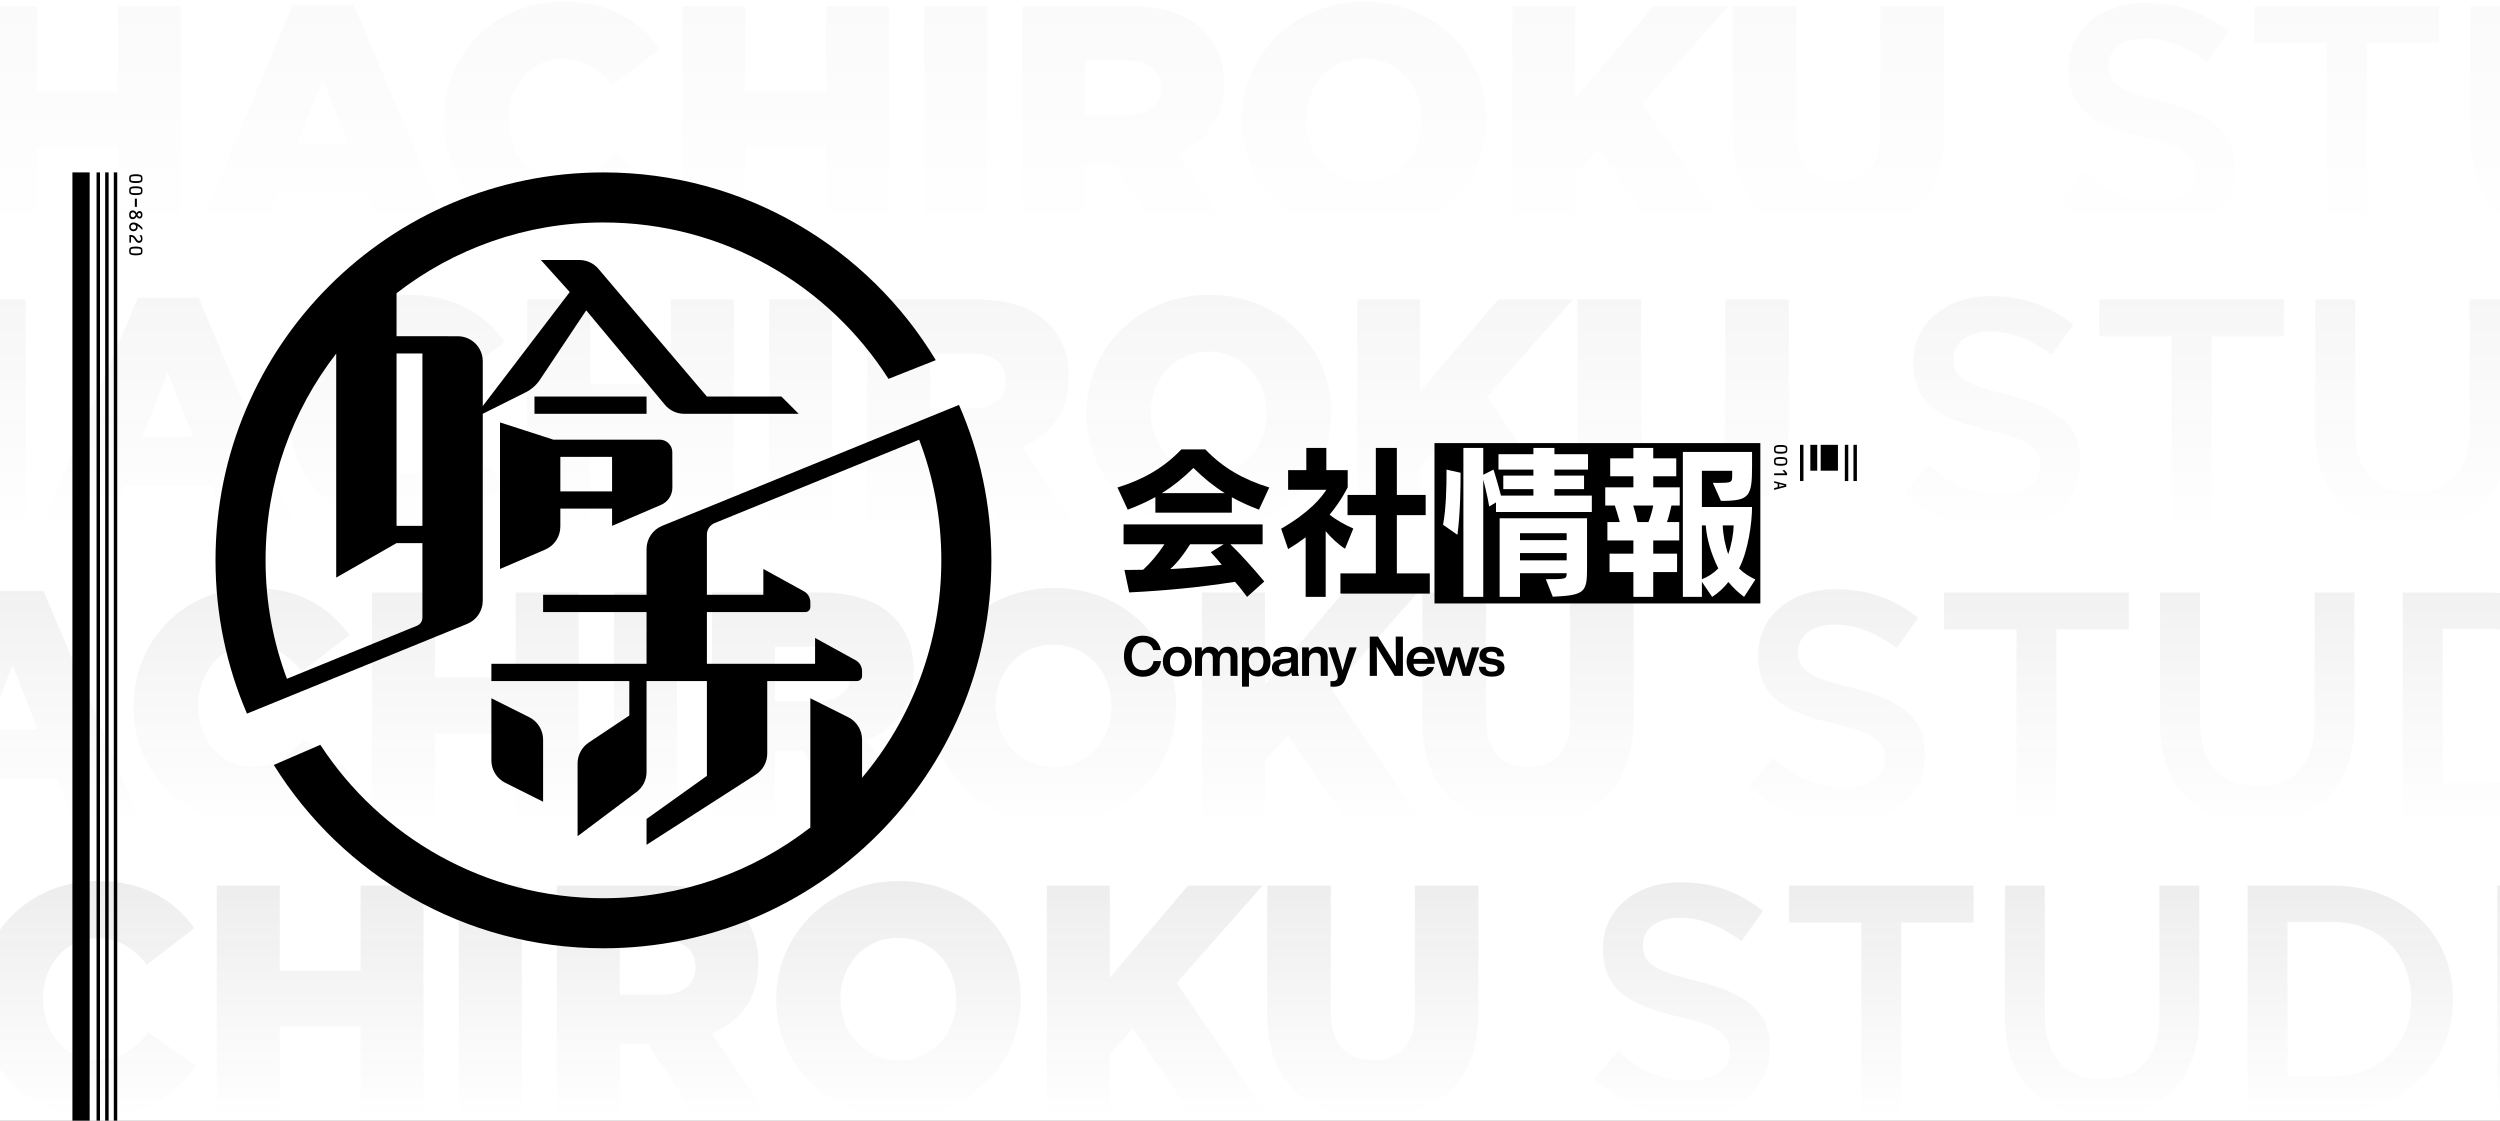 <svg width="1450" height="650" viewBox="0 0 1450 650" fill="none" xmlns="http://www.w3.org/2000/svg">
<rect x="0" y="0" width="1450" height="650" fill="#808080" stroke="none"/>
<g clip-path="url(#clip0_45_27)">
<rect width="1450" height="650" fill="white"/>
<g opacity="0.02">
<path d="M-15 135.394H21.516V85.325H68.384V135.394H104.9V3.635H68.384V52.95H21.516V3.635H-15V135.394Z" fill="url(#paint0_linear_45_27)"/>
<path d="M114.075 135.394H152.285L161.696 111.677H212.705L222.117 135.394H261.268L205.176 2.694H169.978L114.075 135.394ZM172.425 83.255L187.295 45.986L201.976 83.255H172.425Z" fill="url(#paint1_linear_45_27)"/>
<path d="M325.453 138.029C354.44 138.029 371.004 125.418 383.615 108.289L356.134 88.713C348.04 98.313 340.135 104.713 326.394 104.713C307.948 104.713 294.96 89.278 294.96 69.514V69.138C294.96 49.939 307.948 34.128 326.394 34.128C339.193 34.128 347.664 40.339 355.193 49.562L382.674 28.293C371.192 12.294 353.499 1 326.771 1C286.867 1 257.503 31.116 257.503 69.514V69.891C257.503 109.23 287.808 138.029 325.453 138.029Z" fill="url(#paint2_linear_45_27)"/>
<path d="M395.745 135.394H432.261V85.325H479.129V135.394H515.645V3.635H479.129V52.95H432.261V3.635H395.745V135.394Z" fill="url(#paint3_linear_45_27)"/>
<path d="M536.114 135.394H572.629V3.635H536.114V135.394Z" fill="url(#paint4_linear_45_27)"/>
<path d="M592.986 135.394H629.502V95.49H645.689L672.229 135.394H714.204L682.77 89.466C699.334 82.502 709.874 69.138 709.874 48.809V48.433C709.874 35.822 705.922 25.469 698.204 17.752C689.358 8.906 675.617 3.635 655.289 3.635H592.986V135.394ZM629.502 66.879V35.069H653.595C665.641 35.069 673.359 40.339 673.359 50.88V51.256C673.359 60.856 666.018 66.879 653.783 66.879H629.502Z" fill="url(#paint5_linear_45_27)"/>
<path d="M790.953 138.029C831.61 138.029 862.103 107.348 862.103 69.514V69.138C862.103 31.493 831.986 1 791.329 1C750.673 1 720.18 31.681 720.18 69.514V69.891C720.18 107.536 750.296 138.029 790.953 138.029ZM791.329 105.089C771.189 105.089 757.449 88.337 757.449 69.514V69.138C757.449 50.127 770.813 33.94 790.953 33.94C811.093 33.94 824.646 50.315 824.646 69.514V69.891C824.646 88.902 811.281 105.089 791.329 105.089Z" fill="url(#paint6_linear_45_27)"/>
<path d="M877.171 135.394H913.687V101.136L927.051 86.455L960.367 135.394H1004.04L952.461 60.103L1002.34 3.635H959.049L913.687 57.092V3.635H877.171V135.394Z" fill="url(#paint7_linear_45_27)"/>
<path d="M1065.78 137.841C1103.24 137.841 1127.52 119.018 1127.52 76.667V3.635H1090.63V77.796C1090.63 96.431 1081.21 104.901 1066.16 104.901C1051.29 104.901 1041.87 95.866 1041.87 76.855V3.635H1004.98V77.608C1004.98 119.018 1028.51 137.841 1065.78 137.841Z" fill="url(#paint8_linear_45_27)"/>
<path d="M1249.42 137.276C1277.09 137.276 1296.47 122.782 1296.47 97.937V97.56C1296.47 75.538 1281.98 66.126 1254.31 58.974C1228.9 52.95 1222.88 48.433 1222.88 38.269V37.892C1222.88 29.046 1230.78 22.27 1244.33 22.27C1256.38 22.27 1268.05 26.975 1280.1 35.822L1292.52 18.317C1278.97 7.588 1264.1 1.753 1244.71 1.753C1218.55 1.753 1199.72 17.376 1199.72 39.963V40.339C1199.72 64.432 1215.54 73.091 1243.58 79.679C1268.05 85.137 1273.32 90.596 1273.32 99.819V100.195C1273.32 109.983 1264.29 116.759 1249.98 116.759C1233.61 116.759 1221.18 110.736 1208.38 99.631L1194.45 116.195C1210.27 130.5 1229.09 137.276 1249.42 137.276Z" fill="url(#paint9_linear_45_27)"/>
<path d="M1349.55 135.394H1372.7V25.093H1414.67V3.635H1307.57V25.093H1349.55V135.394Z" fill="url(#paint10_linear_45_27)"/>
<path d="M1488.94 137.464C1523.38 137.464 1545.59 117.7 1545.59 78.361V3.635H1522.44V79.49C1522.44 103.772 1509.83 116.006 1489.31 116.006C1468.42 116.006 1456 103.207 1456 78.549V3.635H1432.84V79.49C1432.84 117.7 1454.87 137.464 1488.94 137.464Z" fill="url(#paint11_linear_45_27)"/>
<path d="M1573.61 135.394H1622.73C1664.14 135.394 1692.75 106.595 1692.75 69.514V69.138C1692.75 32.057 1664.14 3.635 1622.73 3.635H1573.61V135.394ZM1622.73 24.716C1650.4 24.716 1668.47 43.727 1668.47 69.514V69.891C1668.47 95.678 1650.4 114.312 1622.73 114.312H1596.76V24.716H1622.73Z" fill="url(#paint12_linear_45_27)"/>
<path d="M1718.4 135.394H1741.55V3.635H1718.4V135.394Z" fill="url(#paint13_linear_45_27)"/>
<path d="M1835.92 137.652C1876.39 137.652 1905 106.407 1905 69.514V69.138C1905 32.057 1876.77 1.376 1836.3 1.376C1795.83 1.376 1767.22 32.622 1767.22 69.514V69.891C1767.22 106.971 1795.45 137.652 1835.92 137.652ZM1836.3 116.195C1809.95 116.195 1791.5 95.113 1791.5 69.514V69.138C1791.5 43.539 1809.76 22.834 1835.92 22.834C1862.27 22.834 1880.72 43.916 1880.72 69.514V69.891C1880.72 95.49 1862.46 116.195 1836.3 116.195Z" fill="url(#paint14_linear_45_27)"/>
</g>
<g opacity="0.04">
<path d="M-105 305.394H-68.484V255.325H-21.616V305.394H14.9V173.635H-21.616V222.95H-68.484V173.635H-105V305.394Z" fill="url(#paint15_linear_45_27)"/>
<path d="M24.075 305.394H62.285L71.696 281.677H122.705L132.117 305.394H171.268L115.176 172.694H79.978L24.075 305.394ZM82.425 253.255L97.295 215.986L111.976 253.255H82.425Z" fill="url(#paint16_linear_45_27)"/>
<path d="M235.453 308.029C264.44 308.029 281.004 295.418 293.615 278.289L266.134 258.713C258.04 268.313 250.135 274.713 236.394 274.713C217.948 274.713 204.96 259.278 204.96 239.514V239.138C204.96 219.939 217.948 204.128 236.394 204.128C249.193 204.128 257.664 210.339 265.193 219.562L292.674 198.293C281.192 182.294 263.499 171 236.771 171C196.867 171 167.503 201.116 167.503 239.514V239.891C167.503 279.23 197.808 308.029 235.453 308.029Z" fill="url(#paint17_linear_45_27)"/>
<path d="M305.745 305.394H342.261V255.325H389.129V305.394H425.645V173.635H389.129V222.95H342.261V173.635H305.745V305.394Z" fill="url(#paint18_linear_45_27)"/>
<path d="M446.114 305.394H482.629V173.635H446.114V305.394Z" fill="url(#paint19_linear_45_27)"/>
<path d="M502.986 305.394H539.502V265.49H555.689L582.229 305.394H624.204L592.77 259.466C609.334 252.502 619.874 239.138 619.874 218.809V218.433C619.874 205.822 615.922 195.469 608.204 187.752C599.358 178.906 585.617 173.635 565.289 173.635H502.986V305.394ZM539.502 236.879V205.069H563.595C575.641 205.069 583.359 210.339 583.359 220.88V221.256C583.359 230.856 576.018 236.879 563.783 236.879H539.502Z" fill="url(#paint20_linear_45_27)"/>
<path d="M700.953 308.029C741.61 308.029 772.103 277.348 772.103 239.514V239.138C772.103 201.493 741.986 171 701.329 171C660.673 171 630.18 201.681 630.18 239.514V239.891C630.18 277.536 660.296 308.029 700.953 308.029ZM701.329 275.089C681.189 275.089 667.449 258.337 667.449 239.514V239.138C667.449 220.127 680.813 203.94 700.953 203.94C721.093 203.94 734.646 220.315 734.646 239.514V239.891C734.646 258.902 721.281 275.089 701.329 275.089Z" fill="url(#paint21_linear_45_27)"/>
<path d="M787.171 305.394H823.687V271.136L837.051 256.455L870.367 305.394H914.035L862.461 230.103L912.341 173.635H869.049L823.687 227.091V173.635H787.171V305.394Z" fill="url(#paint22_linear_45_27)"/>
<path d="M975.78 307.841C1013.24 307.841 1037.52 289.018 1037.52 246.667V173.635H1000.63V247.796C1000.63 266.431 991.214 274.901 976.156 274.901C961.286 274.901 951.875 265.866 951.875 246.855V173.635H914.983V247.608C914.983 289.018 938.511 307.841 975.78 307.841Z" fill="url(#paint23_linear_45_27)"/>
<path d="M1159.42 307.276C1187.09 307.276 1206.47 292.782 1206.47 267.937V267.56C1206.47 245.538 1191.98 236.126 1164.31 228.974C1138.9 222.95 1132.88 218.433 1132.88 208.269V207.892C1132.88 199.046 1140.78 192.27 1154.33 192.27C1166.38 192.27 1178.05 196.975 1190.1 205.822L1202.52 188.317C1188.97 177.588 1174.1 171.753 1154.71 171.753C1128.55 171.753 1109.72 187.376 1109.72 209.963V210.339C1109.72 234.432 1125.54 243.091 1153.58 249.679C1178.05 255.137 1183.32 260.596 1183.32 269.819V270.195C1183.32 279.983 1174.29 286.759 1159.98 286.759C1143.61 286.759 1131.18 280.736 1118.38 269.631L1104.45 286.195C1120.27 300.5 1139.09 307.276 1159.42 307.276Z" fill="url(#paint24_linear_45_27)"/>
<path d="M1259.55 305.394H1282.7V195.093H1324.67V173.635H1217.57V195.093H1259.55V305.394Z" fill="url(#paint25_linear_45_27)"/>
<path d="M1398.94 307.464C1433.38 307.464 1455.59 287.7 1455.59 248.361V173.635H1432.44V249.49C1432.44 273.772 1419.83 286.006 1399.31 286.006C1378.42 286.006 1366 273.207 1366 248.549V173.635H1342.84V249.49C1342.84 287.7 1364.87 307.464 1398.94 307.464Z" fill="url(#paint26_linear_45_27)"/>
<path d="M1483.61 305.394H1532.73C1574.14 305.394 1602.75 276.595 1602.75 239.514V239.138C1602.75 202.057 1574.14 173.635 1532.73 173.635H1483.61V305.394ZM1532.73 194.717C1560.4 194.717 1578.47 213.727 1578.47 239.514V239.891C1578.47 265.678 1560.4 284.312 1532.73 284.312H1506.76V194.717H1532.73Z" fill="url(#paint27_linear_45_27)"/>
<path d="M1628.4 305.394H1651.55V173.635H1628.4V305.394Z" fill="url(#paint28_linear_45_27)"/>
<path d="M1745.92 307.652C1786.39 307.652 1815 276.407 1815 239.514V239.138C1815 202.057 1786.77 171.376 1746.3 171.376C1705.83 171.376 1677.22 202.622 1677.22 239.514V239.891C1677.22 276.971 1705.45 307.652 1745.92 307.652ZM1746.3 286.195C1719.95 286.195 1701.5 265.113 1701.5 239.514V239.138C1701.5 213.539 1719.76 192.834 1745.92 192.834C1772.27 192.834 1790.72 213.916 1790.72 239.514V239.891C1790.72 265.49 1772.46 286.195 1746.3 286.195Z" fill="url(#paint29_linear_45_27)"/>
</g>
<g opacity="0.06">
<path d="M-195 475.394H-158.484V425.325H-111.616V475.394H-75.1V343.635H-111.616V392.95H-158.484V343.635H-195V475.394Z" fill="url(#paint30_linear_45_27)"/>
<path d="M-65.925 475.394H-27.715L-18.304 451.677H32.705L42.117 475.394H81.268L25.176 342.694H-10.022L-65.925 475.394ZM-7.575 423.255L7.295 385.986L21.977 423.255H-7.575Z" fill="url(#paint31_linear_45_27)"/>
<path d="M145.453 478.029C174.44 478.029 191.004 465.418 203.615 448.289L176.134 428.713C168.04 438.313 160.135 444.713 146.394 444.713C127.948 444.713 114.96 429.278 114.96 409.514V409.138C114.96 389.939 127.948 374.128 146.394 374.128C159.193 374.128 167.664 380.339 175.193 389.562L202.674 368.293C191.192 352.294 173.499 341 146.771 341C106.867 341 77.503 371.116 77.503 409.514V409.891C77.503 449.23 107.808 478.029 145.453 478.029Z" fill="url(#paint32_linear_45_27)"/>
<path d="M215.745 475.394H252.261V425.325H299.129V475.394H335.645V343.635H299.129V392.95H252.261V343.635H215.745V475.394Z" fill="url(#paint33_linear_45_27)"/>
<path d="M356.114 475.394H392.629V343.635H356.114V475.394Z" fill="url(#paint34_linear_45_27)"/>
<path d="M412.986 475.394H449.502V435.49H465.689L492.229 475.394H534.204L502.77 429.466C519.334 422.502 529.874 409.138 529.874 388.809V388.433C529.874 375.822 525.922 365.469 518.204 357.752C509.358 348.906 495.617 343.635 475.289 343.635H412.986V475.394ZM449.502 406.879V375.069H473.595C485.641 375.069 493.359 380.339 493.359 390.88V391.256C493.359 400.856 486.018 406.879 473.783 406.879H449.502Z" fill="url(#paint35_linear_45_27)"/>
<path d="M610.953 478.029C651.61 478.029 682.103 447.348 682.103 409.514V409.138C682.103 371.493 651.986 341 611.329 341C570.673 341 540.18 371.681 540.18 409.514V409.891C540.18 447.536 570.296 478.029 610.953 478.029ZM611.329 445.089C591.189 445.089 577.449 428.337 577.449 409.514V409.138C577.449 390.127 590.813 373.94 610.953 373.94C631.093 373.94 644.646 390.315 644.646 409.514V409.891C644.646 428.902 631.281 445.089 611.329 445.089Z" fill="url(#paint36_linear_45_27)"/>
<path d="M697.171 475.394H733.687V441.136L747.051 426.455L780.367 475.394H824.035L772.461 400.103L822.341 343.635H779.049L733.687 397.091V343.635H697.171V475.394Z" fill="url(#paint37_linear_45_27)"/>
<path d="M885.78 477.841C923.237 477.841 947.518 459.018 947.518 416.667V343.635H910.626V417.796C910.626 436.431 901.214 444.901 886.156 444.901C871.286 444.901 861.875 435.866 861.875 416.855V343.635H824.983V417.608C824.983 459.018 848.511 477.841 885.78 477.841Z" fill="url(#paint38_linear_45_27)"/>
<path d="M1069.42 477.276C1097.09 477.276 1116.47 462.782 1116.47 437.937V437.56C1116.47 415.538 1101.98 406.126 1074.31 398.974C1048.9 392.95 1042.88 388.433 1042.88 378.269V377.892C1042.88 369.046 1050.78 362.27 1064.33 362.27C1076.38 362.27 1088.05 366.975 1100.1 375.822L1112.52 358.317C1098.97 347.588 1084.1 341.753 1064.71 341.753C1038.55 341.753 1019.72 357.376 1019.72 379.963V380.339C1019.72 404.432 1035.54 413.091 1063.58 419.679C1088.05 425.137 1093.32 430.596 1093.32 439.819V440.195C1093.32 449.983 1084.29 456.759 1069.98 456.759C1053.61 456.759 1041.18 450.736 1028.38 439.631L1014.45 456.195C1030.27 470.5 1049.09 477.276 1069.42 477.276Z" fill="url(#paint39_linear_45_27)"/>
<path d="M1169.55 475.394H1192.7V365.093H1234.67V343.635H1127.57V365.093H1169.55V475.394Z" fill="url(#paint40_linear_45_27)"/>
<path d="M1308.94 477.464C1343.38 477.464 1365.59 457.7 1365.59 418.361V343.635H1342.44V419.49C1342.44 443.772 1329.83 456.006 1309.31 456.006C1288.42 456.006 1276 443.207 1276 418.549V343.635H1252.84V419.49C1252.84 457.7 1274.87 477.464 1308.94 477.464Z" fill="url(#paint41_linear_45_27)"/>
<path d="M1393.61 475.394H1442.73C1484.14 475.394 1512.75 446.595 1512.75 409.514V409.138C1512.75 372.057 1484.14 343.635 1442.73 343.635H1393.61V475.394ZM1442.73 364.717C1470.4 364.717 1488.47 383.727 1488.47 409.514V409.891C1488.47 435.678 1470.4 454.312 1442.73 454.312H1416.76V364.717H1442.73Z" fill="url(#paint42_linear_45_27)"/>
<path d="M1538.4 475.394H1561.55V343.635H1538.4V475.394Z" fill="url(#paint43_linear_45_27)"/>
<path d="M1655.92 477.652C1696.39 477.652 1725 446.407 1725 409.514V409.138C1725 372.057 1696.77 341.376 1656.3 341.376C1615.83 341.376 1587.22 372.622 1587.22 409.514V409.891C1587.22 446.971 1615.45 477.652 1655.92 477.652ZM1656.3 456.195C1629.95 456.195 1611.5 435.113 1611.5 409.514V409.138C1611.5 383.539 1629.76 362.834 1655.92 362.834C1682.27 362.834 1700.72 383.916 1700.72 409.514V409.891C1700.72 435.49 1682.46 456.195 1656.3 456.195Z" fill="url(#paint44_linear_45_27)"/>
</g>
<g opacity="0.08">
<path d="M-285 645.394H-248.484V595.325H-201.616V645.394H-165.1V513.635H-201.616V562.95H-248.484V513.635H-285V645.394Z" fill="url(#paint45_linear_45_27)"/>
<path d="M-155.925 645.394H-117.715L-108.304 621.677H-57.295L-47.883 645.394H-8.732L-64.824 512.694H-100.022L-155.925 645.394ZM-97.575 593.255L-82.705 555.986L-68.023 593.255H-97.575Z" fill="url(#paint46_linear_45_27)"/>
<path d="M55.453 648.029C84.44 648.029 101.004 635.418 113.615 618.289L86.134 598.713C78.04 608.313 70.135 614.713 56.394 614.713C37.948 614.713 24.96 599.278 24.96 579.514V579.138C24.96 559.939 37.948 544.128 56.394 544.128C69.194 544.128 77.664 550.339 85.193 559.562L112.674 538.293C101.192 522.294 83.499 511 56.771 511C16.867 511 -12.497 541.116 -12.497 579.514V579.891C-12.497 619.23 17.808 648.029 55.453 648.029Z" fill="url(#paint47_linear_45_27)"/>
<path d="M125.745 645.394H162.261V595.325H209.129V645.394H245.645V513.635H209.129V562.95H162.261V513.635H125.745V645.394Z" fill="url(#paint48_linear_45_27)"/>
<path d="M266.114 645.394H302.629V513.635H266.114V645.394Z" fill="url(#paint49_linear_45_27)"/>
<path d="M322.986 645.394H359.502V605.49H375.689L402.229 645.394H444.204L412.77 599.466C429.334 592.502 439.874 579.138 439.874 558.809V558.433C439.874 545.822 435.922 535.469 428.204 527.752C419.358 518.906 405.617 513.635 385.289 513.635H322.986V645.394ZM359.502 576.879V545.069H383.595C395.641 545.069 403.359 550.339 403.359 560.88V561.256C403.359 570.856 396.018 576.879 383.783 576.879H359.502Z" fill="url(#paint50_linear_45_27)"/>
<path d="M520.953 648.029C561.61 648.029 592.103 617.348 592.103 579.514V579.138C592.103 541.493 561.986 511 521.329 511C480.673 511 450.18 541.681 450.18 579.514V579.891C450.18 617.536 480.296 648.029 520.953 648.029ZM521.329 615.089C501.189 615.089 487.449 598.337 487.449 579.514V579.138C487.449 560.127 500.813 543.94 520.953 543.94C541.093 543.94 554.646 560.315 554.646 579.514V579.891C554.646 598.902 541.281 615.089 521.329 615.089Z" fill="url(#paint51_linear_45_27)"/>
<path d="M607.171 645.394H643.687V611.136L657.051 596.455L690.367 645.394H734.035L682.461 570.103L732.341 513.635H689.049L643.687 567.091V513.635H607.171V645.394Z" fill="url(#paint52_linear_45_27)"/>
<path d="M795.78 647.841C833.237 647.841 857.518 629.018 857.518 586.667V513.635H820.626V587.796C820.626 606.431 811.214 614.901 796.156 614.901C781.286 614.901 771.875 605.866 771.875 586.855V513.635H734.983V587.608C734.983 629.018 758.511 647.841 795.78 647.841Z" fill="url(#paint53_linear_45_27)"/>
<path d="M979.416 647.276C1007.09 647.276 1026.47 632.782 1026.47 607.937V607.56C1026.47 585.538 1011.98 576.126 984.31 568.974C958.9 562.95 952.876 558.433 952.876 548.269V547.892C952.876 539.046 960.782 532.27 974.334 532.27C986.381 532.27 998.051 536.975 1010.1 545.822L1022.52 528.317C1008.97 517.588 994.098 511.753 974.711 511.753C948.547 511.753 929.725 527.376 929.725 549.963V550.339C929.725 574.432 945.536 583.091 973.581 589.679C998.051 595.137 1003.32 600.596 1003.32 609.819V610.195C1003.32 619.983 994.286 626.759 979.981 626.759C963.605 626.759 951.182 620.736 938.383 609.631L924.454 626.195C940.265 640.5 959.088 647.276 979.416 647.276Z" fill="url(#paint54_linear_45_27)"/>
<path d="M1079.55 645.394H1102.7V535.093H1144.67V513.635H1037.57V535.093H1079.55V645.394Z" fill="url(#paint55_linear_45_27)"/>
<path d="M1218.94 647.464C1253.38 647.464 1275.59 627.7 1275.59 588.361V513.635H1252.44V589.49C1252.44 613.772 1239.83 626.006 1219.31 626.006C1198.42 626.006 1186 613.207 1186 588.549V513.635H1162.84V589.49C1162.84 627.7 1184.87 647.464 1218.94 647.464Z" fill="url(#paint56_linear_45_27)"/>
<path d="M1303.61 645.394H1352.73C1394.14 645.394 1422.75 616.595 1422.75 579.514V579.138C1422.75 542.057 1394.14 513.635 1352.73 513.635H1303.61V645.394ZM1352.73 534.717C1380.4 534.717 1398.47 553.727 1398.47 579.514V579.891C1398.47 605.678 1380.4 624.312 1352.73 624.312H1326.76V534.717H1352.73Z" fill="url(#paint57_linear_45_27)"/>
<path d="M1448.4 645.394H1471.55V513.635H1448.4V645.394Z" fill="url(#paint58_linear_45_27)"/>
<path d="M1565.92 647.652C1606.39 647.652 1635 616.407 1635 579.514V579.138C1635 542.057 1606.77 511.376 1566.3 511.376C1525.83 511.376 1497.22 542.622 1497.22 579.514V579.891C1497.22 616.971 1525.45 647.652 1565.92 647.652ZM1566.3 626.195C1539.95 626.195 1521.5 605.113 1521.5 579.514V579.138C1521.5 553.539 1539.76 532.834 1565.92 532.834C1592.27 532.834 1610.72 553.916 1610.72 579.514V579.891C1610.72 605.49 1592.46 626.195 1566.3 626.195Z" fill="url(#paint59_linear_45_27)"/>
</g>
<path d="M375 240V230H310V240H375Z" fill="black"/>
<path d="M285 441.029C285 446.527 288.107 451.553 293.024 454.012L315 465V428.971C315 423.473 311.894 418.447 306.976 415.988L285 405V441.029Z" fill="black"/>
<path fill-rule="evenodd" clip-rule="evenodd" d="M290 245L320.968 255H382.678C386.68 255 389.927 258.239 389.936 262.241L389.983 282.803C389.993 287.167 387.396 291.116 383.385 292.835L355 305V295H325V305.428C325 311.235 321.539 316.483 316.202 318.771L290 330V245ZM355 265H325V285H355V265Z" fill="black"/>
<path fill-rule="evenodd" clip-rule="evenodd" d="M280 240L304.828 227.586C308.217 225.891 311.106 223.342 313.208 220.189L340 180L385.647 234.777C388.405 238.086 392.491 240 396.799 240H463.226L453.226 230H410L347.09 155.926C344.332 152.678 340.286 150.806 336.025 150.806H313.71L330.445 169.39L280 235.513V209.535C280 201.524 273.509 195.027 265.498 195.019L230 195V170.058C263.157 144.341 304.791 129.032 350 129.032C419.492 129.032 480.536 165.203 515.331 219.745L542.754 208.871C503.36 143.625 431.775 100 350 100C225.736 100 125 200.736 125 325C125 356.572 131.503 386.626 143.242 413.894L270.961 361.861C276.427 359.634 280 354.319 280 348.417V240ZM195 335L230 315H245V358.172C245 360.946 243.046 362.435 242.069 362.833L166.41 393.693C158.408 372.317 154.032 349.169 154.032 325C154.032 279.825 169.318 238.22 195 205.075V335ZM230 305H245V205H230V305Z" fill="black"/>
<path d="M375 395V447.742C375 452.311 372.849 456.613 369.194 459.355L335 485V442.769C335 437.915 337.426 433.383 341.464 430.691L365 415V395H285V385H375V355H315V345H375V318.437C375 312.535 378.573 307.22 384.039 304.993L556.212 234.849C568.296 262.45 575 292.942 575 325C575 449.264 474.264 550 350 550C269.296 550 198.515 507.51 158.809 443.68L185.783 431.982C220.759 485.559 281.244 520.968 350 520.968C395.209 520.968 436.843 505.659 470 479.942V405L491.976 415.988C496.894 418.447 500 423.473 500 428.971V451.115C528.686 417.033 545.968 373.034 545.968 325C545.968 300.349 541.416 276.761 533.107 255.03L414.52 303.374C411.787 304.487 410 307.144 410 310.095V345H442.742V330L466.241 342.932C468.56 344.207 470 346.644 470 349.29V352.097C470 353.7 468.7 355 467.097 355H410V385H472.742V370L496.241 382.932C498.56 384.207 500 386.644 500 389.29V392.097C500 393.7 498.7 395 497.097 395H445V437.075C445 442.014 442.488 446.615 438.334 449.286L375 490V475L410 450V395H375Z" fill="black"/>
<rect x="42" y="100" width="10" height="550" fill="black"/>
<rect x="1056" y="258" width="10" height="15" fill="black"/>
<rect x="66" y="100" width="2" height="550" fill="black"/>
<rect x="1050" y="258" width="4" height="15" fill="black"/>
<rect x="1070" y="258" width="2" height="21" fill="black"/>
<rect x="61" y="100" width="2" height="550" fill="black"/>
<rect x="56" y="100" width="2" height="550" fill="black"/>
<rect x="1044" y="258" width="2" height="21" fill="black"/>
<rect x="1075" y="258" width="2" height="21" fill="black"/>
<path d="M662.936 392.512C668.536 392.512 672.792 389.12 673.368 383.424H669.048C668.568 386.848 666.008 388.736 662.936 388.736C658.84 388.736 656.408 385.728 656.408 380.608C656.408 375.52 658.872 372.48 662.936 372.48C665.88 372.48 668.12 373.984 668.888 377.056H673.272C672.312 371.648 668.344 368.704 662.936 368.704C655.832 368.704 651.896 373.76 651.896 380.608C651.896 387.36 655.896 392.512 662.936 392.512ZM691.244 383.744C691.244 378.592 688.076 375.104 682.86 375.104C677.708 375.104 674.444 378.656 674.444 383.744C674.444 388.832 677.708 392.384 682.86 392.384C688.044 392.384 691.244 388.832 691.244 383.744ZM682.86 389.056C680.172 389.056 678.572 387.168 678.572 383.744C678.572 380.32 680.172 378.432 682.86 378.432C685.516 378.432 687.148 380.32 687.148 383.744C687.148 387.168 685.516 389.056 682.86 389.056ZM711.981 375.104C709.837 375.104 708.109 376.128 706.861 378.176C705.965 376.128 704.269 375.104 701.741 375.104C699.725 375.104 698.157 376.032 697.037 377.856V375.488H693.133V392H697.165V382.912C697.165 380 698.669 378.592 700.557 378.592C702.477 378.592 703.437 379.648 703.437 381.728V392H707.437V382.912C707.437 380 708.909 378.592 710.861 378.592C712.749 378.592 713.709 379.648 713.709 381.728V392H717.741V381.088C717.741 377.376 715.597 375.104 711.981 375.104ZM729.52 375.104C727.184 375.104 725.424 376.032 724.24 377.856V375.488H720.368V398.272H724.4V389.856C725.584 391.552 727.28 392.384 729.52 392.384C734.576 392.384 736.912 388.384 736.912 383.744C736.912 379.072 734.608 375.104 729.52 375.104ZM724.304 383.744C724.304 380.288 725.904 378.432 728.56 378.432C731.248 378.432 732.816 380.192 732.816 383.616C732.816 386.368 731.728 389.056 728.56 389.056C725.424 389.056 724.304 386.528 724.304 383.744ZM753.451 392C753.003 391.36 752.779 390.304 752.779 388.864V380.064C752.779 376.768 750.475 375.104 745.899 375.104C741.195 375.104 738.699 376.992 738.475 380.736H742.443C742.603 378.784 743.531 378.112 745.867 378.112C748.075 378.112 748.875 378.784 748.875 380.16C748.875 381.344 748.171 381.824 746.539 382.048L744.043 382.272C739.819 382.688 737.707 384.384 737.707 387.424C737.707 390.592 740.075 392.384 743.659 392.384C746.059 392.384 747.851 391.584 748.971 389.984C749.067 390.944 749.195 391.616 749.419 392H753.451ZM744.619 389.504C742.795 389.504 741.835 388.672 741.835 387.264C741.835 385.888 742.635 385.152 744.811 384.896L746.987 384.64C747.851 384.544 748.491 384.32 748.875 383.968V385.472C748.875 388.16 747.019 389.504 744.619 389.504ZM764.269 375.104C762.061 375.104 760.365 376.032 759.117 377.856V375.488H755.213V392H759.245V382.752C759.245 380.032 760.973 378.592 762.925 378.592C765.005 378.592 766.029 379.648 766.029 381.728V392H770.061V381.056C770.061 377.216 767.821 375.104 764.269 375.104ZM781.326 379.648C780.27 383.136 779.374 386.208 778.67 388.832C777.902 385.792 777.038 382.72 776.046 379.616L774.702 375.488H770.35L775.15 389.056C775.662 390.496 775.918 391.616 775.918 392.384C775.918 393.92 775.022 395.04 773.198 395.04H771.662V398.208C772.174 398.272 772.75 398.304 773.422 398.304C777.39 398.304 779.15 397.056 780.526 393.344L786.894 375.488H782.67L781.326 379.648ZM809.527 375.168C809.527 378.944 809.559 382.624 809.655 386.208C808.823 384.64 807.479 382.368 805.623 379.36L799.255 369.216H794.455V392H798.615V386.048C798.615 381.376 798.583 377.696 798.487 375.008C799.351 376.64 800.695 378.944 802.551 381.856L808.887 392H813.687V369.216H809.527V375.168ZM832.144 384.032C832.144 379.008 829.264 375.104 823.984 375.104C818.832 375.104 815.824 378.752 815.824 383.744C815.824 388.736 818.896 392.384 824.048 392.384C827.984 392.384 830.864 390.24 831.728 386.88H827.856C827.184 388.448 825.936 389.248 824.08 389.248C821.648 389.248 820.08 387.84 819.792 384.992H832.144V384.032ZM823.952 378.24C826.288 378.24 827.76 379.776 828.112 382.176H819.824C820.208 379.52 821.744 378.24 823.952 378.24ZM851.823 381.664C851.343 383.232 850.799 385.12 850.191 387.392C849.647 385.248 849.135 383.328 848.623 381.632L846.799 375.488H842.959L841.135 381.632C840.623 383.328 840.111 385.248 839.567 387.392C838.959 385.12 838.415 383.2 837.935 381.664L836.079 375.488H831.759L837.199 392H841.423L843.471 385.216C843.695 384.416 844.175 382.784 844.847 380.288C845.231 381.696 845.711 383.328 846.255 385.216L848.335 392H852.559L857.999 375.488H853.679L851.823 381.664ZM865.276 392.448C869.916 392.448 872.604 390.592 872.604 387.264C872.604 384.448 870.876 382.976 866.876 382.24L864.796 381.92C862.876 381.568 862.044 381.056 862.044 379.904C862.044 378.624 863.004 377.984 864.924 377.984C867.132 377.984 868.316 378.688 868.412 380.704H872.22C872.06 376.96 869.628 375.104 864.924 375.104C860.54 375.104 858.076 376.992 858.076 380.096C858.076 382.816 859.868 384.48 863.484 385.088L865.372 385.408C867.836 385.824 868.604 386.4 868.604 387.584C868.604 388.896 867.516 389.568 865.34 389.568C862.908 389.568 861.884 388.8 861.66 386.752H857.724C857.948 390.56 860.476 392.448 865.276 392.448Z" fill="black"/>
<rect x="832" y="257" width="189" height="93" fill="black"/>
<path d="M736.16 282.744C721.184 278.136 709.28 271.32 699.104 260.664H685.184C675.008 271.32 663.104 278.136 648.128 282.744L654.08 295.608C660.032 293.4 665.216 291 670.112 288.312V297.336H714.464V288.408C719.264 291.096 724.448 293.4 730.208 295.608L736.16 282.744ZM733.28 337.272C726.368 329.016 719.84 321.72 713.6 315.672H732.32V304.152H651.68V315.672H675.392C671.744 321.24 667.328 326.52 663.008 330.456C659.456 330.552 656.096 330.552 652.16 330.552L654.944 343.608C677.792 342.456 696.128 340.536 716.288 337.464C718.496 339.864 721.184 343.32 723.296 346.2L733.28 337.272ZM710.336 286.008H673.856C680.384 281.976 686.24 277.272 692.192 271.416C698.048 277.176 703.904 281.976 710.336 286.008ZM709.76 315.672L702.272 320.28C704.576 322.776 706.688 325.176 708.608 327.576C701.216 328.44 688.928 329.592 678.752 330.072C683.264 325.944 686.816 321.144 690.272 315.672H709.76ZM829.28 344.28V332.568H810.176V298.776H826.88V287.064H810.176V259.8H797.984V287.064H781.568V298.776H797.984V332.568H777.44V344.28H829.28ZM784.928 306.552C780.224 304.536 773.984 300.984 771.2 298.488C778.112 290.136 781.664 282.648 781.664 282.648V272.664H769.28V259.8H757.664V272.664H747.104V284.088H769.28C766.592 288.216 760.064 296.856 743.072 306.648L747.104 318.456C750.848 316.248 754.208 313.944 757.28 311.64V346.2H768.896V308.088C771.68 311.544 776.384 315.96 780.128 318.264L784.928 306.552Z" fill="black"/>
<path d="M847.136 275.64C847.136 274.776 847.136 274.2 847.136 274.2L838.976 272.376C838.976 272.376 838.976 273.528 838.976 275.448C838.976 281.496 838.784 294.936 836.96 304.344L845.312 310.2C847.04 297.336 847.136 280.728 847.136 275.64ZM923.264 296.952V287.448H901.568V283.704H918.752V275.832H901.568V272.376H921.056V263.448H901.568V259.8H889.376V263.448H869.12V272.376H889.376V275.832H871.904V283.704H889.376V287.448H870.56C868.736 280.248 866.24 272.376 866.24 272.376L860.288 275.352V259.8H848.768V346.2H860.288V278.136C860.288 278.136 862.784 287.64 863.744 293.784L867.68 291.384V296.952H923.264ZM920.48 329.592V300.6H869.792V346.2H881.6V332.472H908.672C908.672 335.928 908.192 335.928 896.576 335.928L900.608 346.104C919.232 345.24 920.48 343.512 920.48 329.592ZM908.672 313.272H881.6V309.24H908.672V313.272ZM908.672 324.984H881.6V320.76H908.672V324.984ZM974.24 293.208V282.648H958.88V276.216H972.224V265.848H958.88V259.8H947.36V265.848H933.92V276.216H947.36V282.648H931.04V293.208H936.608C937.376 295.416 938.528 299.352 939.488 302.808H932.288V313.464H947.36V321.144H933.536V331.8H947.36V346.2H958.88V331.8H972.704V321.144H958.88V313.464H973.952V302.808H966.848C968 299.448 968.96 295.512 969.44 293.208H974.24ZM1018.11 336.12C1014.37 334.296 1011.49 332.472 1008.61 329.688C1013.98 319.704 1016.19 302.712 1016.19 294.072H987.104V273.048H1004.67V275.352C1004.67 279.864 1004.58 280.056 996.512 280.056C995.648 280.056 994.592 280.056 993.44 280.056L998.144 290.52C1014.75 290.52 1016.19 288.024 1016.19 270.456V262.104H976.064V346.2H987.104V337.464L993.056 346.2C996.704 343.8 999.68 341.112 1002.46 337.56C1005.25 340.92 1008.03 343.512 1011.58 346.2L1018.11 336.12ZM958.88 293.208C958.4 295.8 957.344 299.736 956.096 302.808H949.76C949.088 299.448 948.032 295.704 947.264 293.208H958.88ZM1005.54 304.728C1005.44 309.432 1004.29 315.96 1002.37 321.432C1000.54 316.248 999.296 309.72 999.2 304.728H1005.54ZM996.608 329.688C993.632 332.664 990.656 334.584 987.104 335.928V304.728H989.312C989.984 312.888 992.384 321.048 996.608 329.688Z" fill="white"/>
<path d="M75.814 103.609C75.814 103.938 75.834 104.182 75.873 104.342C75.916 104.502 75.984 104.619 76.078 104.693C76.234 104.818 76.533 104.91 76.975 104.969C77.42 105.031 78.014 105.062 78.756 105.062C79.463 105.062 80.035 105.035 80.473 104.98C80.91 104.93 81.231 104.85 81.434 104.74C81.555 104.678 81.641 104.564 81.691 104.4C81.742 104.236 81.768 103.973 81.768 103.609C81.768 103.25 81.742 102.988 81.691 102.824C81.641 102.66 81.555 102.547 81.434 102.484C81.223 102.375 80.898 102.293 80.461 102.238C80.027 102.188 79.459 102.162 78.756 102.162C78.147 102.162 77.631 102.184 77.209 102.227C76.787 102.27 76.475 102.336 76.272 102.426C76.096 102.496 75.975 102.605 75.908 102.754C75.846 102.906 75.814 103.191 75.814 103.609ZM78.756 106.146C77.916 106.146 77.225 106.09 76.682 105.977C76.139 105.863 75.719 105.691 75.422 105.461C75.242 105.32 75.109 105.1 75.023 104.799C74.938 104.498 74.894 104.102 74.894 103.609C74.894 103.113 74.938 102.717 75.023 102.42C75.113 102.127 75.254 101.904 75.445 101.752C75.727 101.529 76.147 101.361 76.705 101.248C77.264 101.135 77.947 101.078 78.756 101.078C79.568 101.078 80.256 101.135 80.818 101.248C81.385 101.365 81.809 101.533 82.09 101.752C82.281 101.904 82.422 102.127 82.512 102.42C82.602 102.717 82.647 103.113 82.647 103.609C82.647 104.043 82.609 104.406 82.535 104.699C82.465 104.992 82.357 105.213 82.213 105.361C81.971 105.619 81.557 105.814 80.971 105.947C80.385 106.08 79.647 106.146 78.756 106.146ZM75.814 110.6C75.814 110.928 75.834 111.172 75.873 111.332C75.916 111.492 75.984 111.61 76.078 111.684C76.234 111.809 76.533 111.901 76.975 111.959C77.42 112.022 78.014 112.053 78.756 112.053C79.463 112.053 80.035 112.026 80.473 111.971C80.91 111.92 81.231 111.84 81.434 111.731C81.555 111.668 81.641 111.555 81.691 111.391C81.742 111.227 81.768 110.963 81.768 110.6C81.768 110.24 81.742 109.979 81.691 109.815C81.641 109.651 81.555 109.537 81.434 109.475C81.223 109.365 80.898 109.283 80.461 109.229C80.027 109.178 79.459 109.153 78.756 109.153C78.147 109.153 77.631 109.174 77.209 109.217C76.787 109.26 76.475 109.326 76.272 109.416C76.096 109.487 75.975 109.596 75.908 109.744C75.846 109.897 75.814 110.182 75.814 110.6ZM78.756 113.137C77.916 113.137 77.225 113.08 76.682 112.967C76.139 112.854 75.719 112.682 75.422 112.451C75.242 112.311 75.109 112.09 75.023 111.789C74.938 111.489 74.894 111.092 74.894 110.6C74.894 110.104 74.938 109.707 75.023 109.41C75.113 109.117 75.254 108.895 75.445 108.742C75.727 108.52 76.147 108.352 76.705 108.239C77.264 108.125 77.947 108.069 78.756 108.069C79.568 108.069 80.256 108.125 80.818 108.239C81.385 108.356 81.809 108.524 82.09 108.742C82.281 108.895 82.422 109.117 82.512 109.41C82.602 109.707 82.647 110.104 82.647 110.6C82.647 111.033 82.609 111.397 82.535 111.69C82.465 111.983 82.357 112.203 82.213 112.352C81.971 112.61 81.557 112.805 80.971 112.938C80.385 113.071 79.647 113.137 78.756 113.137ZM79.394 115.217V119.969H78.205V115.217H79.394ZM78.662 124.581C78.416 124.057 78.17 123.684 77.924 123.462C77.678 123.243 77.387 123.134 77.051 123.134C76.668 123.134 76.365 123.26 76.143 123.514C75.924 123.772 75.814 124.128 75.814 124.581C75.814 125.038 75.924 125.393 76.143 125.647C76.365 125.905 76.668 126.034 77.051 126.034C77.383 126.034 77.672 125.923 77.918 125.7C78.168 125.481 78.416 125.108 78.662 124.581ZM79.717 124.581C79.869 124.948 80.045 125.229 80.244 125.425C80.447 125.624 80.66 125.723 80.883 125.723C81.148 125.723 81.356 125.624 81.504 125.425C81.656 125.225 81.732 124.944 81.732 124.581C81.732 124.233 81.656 123.956 81.504 123.749C81.356 123.546 81.156 123.444 80.906 123.444C80.664 123.444 80.441 123.542 80.238 123.737C80.039 123.932 79.865 124.214 79.717 124.581ZM79.201 125.542C78.893 126.112 78.564 126.516 78.217 126.755C77.869 126.997 77.445 127.118 76.945 127.118C76.293 127.118 75.787 126.897 75.428 126.456C75.072 126.014 74.894 125.389 74.894 124.581C74.894 123.776 75.08 123.153 75.451 122.712C75.822 122.27 76.344 122.05 77.016 122.05C77.484 122.05 77.889 122.173 78.228 122.419C78.572 122.665 78.897 123.067 79.201 123.626C79.459 123.219 79.732 122.915 80.022 122.712C80.311 122.512 80.617 122.413 80.941 122.413C81.457 122.413 81.867 122.608 82.172 122.999C82.481 123.389 82.635 123.917 82.635 124.581C82.635 125.245 82.484 125.772 82.184 126.163C81.883 126.557 81.484 126.755 80.988 126.755C80.641 126.755 80.32 126.655 80.027 126.456C79.734 126.257 79.459 125.952 79.201 125.542ZM75.85 131.601C75.85 132.046 75.988 132.394 76.266 132.644C76.547 132.897 76.934 133.024 77.426 133.024C77.883 133.024 78.244 132.895 78.51 132.638C78.779 132.38 78.914 132.024 78.914 131.571C78.914 131.13 78.775 130.778 78.498 130.517C78.221 130.255 77.852 130.124 77.391 130.124C76.922 130.124 76.547 130.257 76.266 130.522C75.988 130.788 75.85 131.147 75.85 131.601ZM82.582 132.063V133.435C82.176 132.97 81.736 132.528 81.264 132.11C80.791 131.692 80.252 131.27 79.647 130.845C79.705 130.993 79.748 131.145 79.775 131.302C79.807 131.458 79.822 131.616 79.822 131.776C79.822 132.444 79.596 132.999 79.143 133.44C78.689 133.886 78.121 134.108 77.438 134.108C76.691 134.108 76.084 133.876 75.615 133.411C75.15 132.946 74.918 132.343 74.918 131.601C74.918 130.823 75.156 130.202 75.633 129.737C76.109 129.272 76.746 129.04 77.543 129.04C78.297 129.04 79.08 129.284 79.893 129.772C80.709 130.261 81.606 131.024 82.582 132.063ZM78.639 137.806L79.213 138.661C79.49 139.071 79.738 139.353 79.957 139.505C80.18 139.661 80.428 139.739 80.701 139.739C81.006 139.739 81.262 139.618 81.469 139.376C81.676 139.138 81.779 138.835 81.779 138.468C81.779 138.202 81.711 137.904 81.574 137.571C81.438 137.243 81.223 136.859 80.93 136.417H82.102C82.285 136.71 82.422 137.021 82.512 137.349C82.602 137.681 82.647 138.038 82.647 138.421C82.647 139.175 82.461 139.769 82.09 140.202C81.719 140.64 81.215 140.859 80.578 140.859C80.168 140.859 79.797 140.743 79.465 140.513C79.133 140.286 78.797 139.913 78.457 139.394L78 138.696C77.676 138.204 77.379 137.866 77.109 137.683C76.844 137.503 76.537 137.413 76.189 137.413H75.973V140.736H75.059V136.288C75.117 136.28 75.176 136.275 75.234 136.271C75.297 136.271 75.387 136.271 75.504 136.271C76.285 136.271 76.906 136.386 77.367 136.616C77.832 136.847 78.256 137.243 78.639 137.806ZM75.814 145.552C75.814 145.88 75.834 146.124 75.873 146.285C75.916 146.445 75.984 146.562 76.078 146.636C76.234 146.761 76.533 146.853 76.975 146.912C77.42 146.974 78.014 147.005 78.756 147.005C79.463 147.005 80.035 146.978 80.473 146.923C80.91 146.873 81.231 146.792 81.434 146.683C81.555 146.621 81.641 146.507 81.691 146.343C81.742 146.179 81.768 145.915 81.768 145.552C81.768 145.193 81.742 144.931 81.691 144.767C81.641 144.603 81.555 144.49 81.434 144.427C81.223 144.318 80.898 144.236 80.461 144.181C80.027 144.13 79.459 144.105 78.756 144.105C78.147 144.105 77.631 144.126 77.209 144.169C76.787 144.212 76.475 144.279 76.272 144.369C76.096 144.439 75.975 144.548 75.908 144.697C75.846 144.849 75.814 145.134 75.814 145.552ZM78.756 148.089C77.916 148.089 77.225 148.033 76.682 147.919C76.139 147.806 75.719 147.634 75.422 147.404C75.242 147.263 75.109 147.042 75.023 146.742C74.938 146.441 74.894 146.044 74.894 145.552C74.894 145.056 74.938 144.66 75.023 144.363C75.113 144.07 75.254 143.847 75.445 143.695C75.727 143.472 76.147 143.304 76.705 143.191C77.264 143.078 77.947 143.021 78.756 143.021C79.568 143.021 80.256 143.078 80.818 143.191C81.385 143.308 81.809 143.476 82.09 143.695C82.281 143.847 82.422 144.07 82.512 144.363C82.602 144.66 82.647 145.056 82.647 145.552C82.647 145.986 82.609 146.349 82.535 146.642C82.465 146.935 82.357 147.156 82.213 147.304C81.971 147.562 81.557 147.757 80.971 147.89C80.385 148.023 79.647 148.089 78.756 148.089Z" fill="black"/>
<path d="M1029.81 260.609C1029.81 260.938 1029.83 261.182 1029.87 261.342C1029.92 261.502 1029.98 261.619 1030.08 261.693C1030.23 261.818 1030.53 261.91 1030.97 261.969C1031.42 262.031 1032.01 262.062 1032.76 262.062C1033.46 262.062 1034.04 262.035 1034.47 261.98C1034.91 261.93 1035.23 261.85 1035.43 261.74C1035.55 261.678 1035.64 261.564 1035.69 261.4C1035.74 261.236 1035.77 260.973 1035.77 260.609C1035.77 260.25 1035.74 259.988 1035.69 259.824C1035.64 259.66 1035.55 259.547 1035.43 259.484C1035.22 259.375 1034.9 259.293 1034.46 259.238C1034.03 259.188 1033.46 259.162 1032.76 259.162C1032.15 259.162 1031.63 259.184 1031.21 259.227C1030.79 259.27 1030.47 259.336 1030.27 259.426C1030.1 259.496 1029.97 259.605 1029.91 259.754C1029.85 259.906 1029.81 260.191 1029.81 260.609ZM1032.76 263.146C1031.92 263.146 1031.22 263.09 1030.68 262.977C1030.14 262.863 1029.72 262.691 1029.42 262.461C1029.24 262.32 1029.11 262.1 1029.02 261.799C1028.94 261.498 1028.89 261.102 1028.89 260.609C1028.89 260.113 1028.94 259.717 1029.02 259.42C1029.11 259.127 1029.25 258.904 1029.45 258.752C1029.73 258.529 1030.15 258.361 1030.71 258.248C1031.26 258.135 1031.95 258.078 1032.76 258.078C1033.57 258.078 1034.26 258.135 1034.82 258.248C1035.38 258.365 1035.81 258.533 1036.09 258.752C1036.28 258.904 1036.42 259.127 1036.51 259.42C1036.6 259.717 1036.65 260.113 1036.65 260.609C1036.65 261.043 1036.61 261.406 1036.54 261.699C1036.46 261.992 1036.36 262.213 1036.21 262.361C1035.97 262.619 1035.56 262.814 1034.97 262.947C1034.38 263.08 1033.65 263.146 1032.76 263.146ZM1029.81 267.6C1029.81 267.928 1029.83 268.172 1029.87 268.332C1029.92 268.492 1029.98 268.61 1030.08 268.684C1030.23 268.809 1030.53 268.901 1030.97 268.959C1031.42 269.022 1032.01 269.053 1032.76 269.053C1033.46 269.053 1034.04 269.026 1034.47 268.971C1034.91 268.92 1035.23 268.84 1035.43 268.731C1035.55 268.668 1035.64 268.555 1035.69 268.391C1035.74 268.227 1035.77 267.963 1035.77 267.6C1035.77 267.24 1035.74 266.979 1035.69 266.815C1035.64 266.651 1035.55 266.537 1035.43 266.475C1035.22 266.365 1034.9 266.283 1034.46 266.229C1034.03 266.178 1033.46 266.153 1032.76 266.153C1032.15 266.153 1031.63 266.174 1031.21 266.217C1030.79 266.26 1030.47 266.326 1030.27 266.416C1030.1 266.487 1029.97 266.596 1029.91 266.744C1029.85 266.897 1029.81 267.182 1029.81 267.6ZM1032.76 270.137C1031.92 270.137 1031.22 270.08 1030.68 269.967C1030.14 269.854 1029.72 269.682 1029.42 269.451C1029.24 269.311 1029.11 269.09 1029.02 268.789C1028.94 268.489 1028.89 268.092 1028.89 267.6C1028.89 267.104 1028.94 266.707 1029.02 266.41C1029.11 266.117 1029.25 265.895 1029.45 265.742C1029.73 265.52 1030.15 265.352 1030.71 265.239C1031.26 265.125 1031.95 265.069 1032.76 265.069C1033.57 265.069 1034.26 265.125 1034.82 265.239C1035.38 265.356 1035.81 265.524 1036.09 265.742C1036.28 265.895 1036.42 266.117 1036.51 266.41C1036.6 266.707 1036.65 267.104 1036.65 267.6C1036.65 268.033 1036.61 268.397 1036.54 268.69C1036.46 268.983 1036.36 269.203 1036.21 269.352C1035.97 269.61 1035.56 269.805 1034.97 269.938C1034.38 270.071 1033.65 270.137 1032.76 270.137ZM1035.32 274.52L1033.73 272.698H1035.06L1036.52 274.473V275.616H1029V274.52H1035.32ZM1035.13 281.557L1031.95 280.766V282.354L1035.13 281.557ZM1036.04 280.901V282.301L1029 284.153V283.069L1031.03 282.577V280.538L1029 280.034V279.061L1036.04 280.901Z" fill="black"/>
</g>
<defs>
<linearGradient id="paint0_linear_45_27" x1="945" y1="1" x2="945" y2="138.029" gradientUnits="userSpaceOnUse">
<stop stop-color="#1A1A1A"/>
<stop offset="1" stop-color="#1A1A1A" stop-opacity="0"/>
</linearGradient>
<linearGradient id="paint1_linear_45_27" x1="945" y1="1" x2="945" y2="138.029" gradientUnits="userSpaceOnUse">
<stop stop-color="#1A1A1A"/>
<stop offset="1" stop-color="#1A1A1A" stop-opacity="0"/>
</linearGradient>
<linearGradient id="paint2_linear_45_27" x1="945" y1="1" x2="945" y2="138.029" gradientUnits="userSpaceOnUse">
<stop stop-color="#1A1A1A"/>
<stop offset="1" stop-color="#1A1A1A" stop-opacity="0"/>
</linearGradient>
<linearGradient id="paint3_linear_45_27" x1="945" y1="1" x2="945" y2="138.029" gradientUnits="userSpaceOnUse">
<stop stop-color="#1A1A1A"/>
<stop offset="1" stop-color="#1A1A1A" stop-opacity="0"/>
</linearGradient>
<linearGradient id="paint4_linear_45_27" x1="945" y1="1" x2="945" y2="138.029" gradientUnits="userSpaceOnUse">
<stop stop-color="#1A1A1A"/>
<stop offset="1" stop-color="#1A1A1A" stop-opacity="0"/>
</linearGradient>
<linearGradient id="paint5_linear_45_27" x1="945" y1="1" x2="945" y2="138.029" gradientUnits="userSpaceOnUse">
<stop stop-color="#1A1A1A"/>
<stop offset="1" stop-color="#1A1A1A" stop-opacity="0"/>
</linearGradient>
<linearGradient id="paint6_linear_45_27" x1="945" y1="1" x2="945" y2="138.029" gradientUnits="userSpaceOnUse">
<stop stop-color="#1A1A1A"/>
<stop offset="1" stop-color="#1A1A1A" stop-opacity="0"/>
</linearGradient>
<linearGradient id="paint7_linear_45_27" x1="945" y1="1" x2="945" y2="138.029" gradientUnits="userSpaceOnUse">
<stop stop-color="#1A1A1A"/>
<stop offset="1" stop-color="#1A1A1A" stop-opacity="0"/>
</linearGradient>
<linearGradient id="paint8_linear_45_27" x1="945" y1="1" x2="945" y2="138.029" gradientUnits="userSpaceOnUse">
<stop stop-color="#1A1A1A"/>
<stop offset="1" stop-color="#1A1A1A" stop-opacity="0"/>
</linearGradient>
<linearGradient id="paint9_linear_45_27" x1="945" y1="1" x2="945" y2="138.029" gradientUnits="userSpaceOnUse">
<stop stop-color="#1A1A1A"/>
<stop offset="1" stop-color="#1A1A1A" stop-opacity="0"/>
</linearGradient>
<linearGradient id="paint10_linear_45_27" x1="945" y1="1" x2="945" y2="138.029" gradientUnits="userSpaceOnUse">
<stop stop-color="#1A1A1A"/>
<stop offset="1" stop-color="#1A1A1A" stop-opacity="0"/>
</linearGradient>
<linearGradient id="paint11_linear_45_27" x1="945" y1="1" x2="945" y2="138.029" gradientUnits="userSpaceOnUse">
<stop stop-color="#1A1A1A"/>
<stop offset="1" stop-color="#1A1A1A" stop-opacity="0"/>
</linearGradient>
<linearGradient id="paint12_linear_45_27" x1="945" y1="1" x2="945" y2="138.029" gradientUnits="userSpaceOnUse">
<stop stop-color="#1A1A1A"/>
<stop offset="1" stop-color="#1A1A1A" stop-opacity="0"/>
</linearGradient>
<linearGradient id="paint13_linear_45_27" x1="945" y1="1" x2="945" y2="138.029" gradientUnits="userSpaceOnUse">
<stop stop-color="#1A1A1A"/>
<stop offset="1" stop-color="#1A1A1A" stop-opacity="0"/>
</linearGradient>
<linearGradient id="paint14_linear_45_27" x1="945" y1="1" x2="945" y2="138.029" gradientUnits="userSpaceOnUse">
<stop stop-color="#1A1A1A"/>
<stop offset="1" stop-color="#1A1A1A" stop-opacity="0"/>
</linearGradient>
<linearGradient id="paint15_linear_45_27" x1="855" y1="171" x2="855" y2="308.029" gradientUnits="userSpaceOnUse">
<stop stop-color="#1A1A1A"/>
<stop offset="1" stop-color="#1A1A1A" stop-opacity="0"/>
</linearGradient>
<linearGradient id="paint16_linear_45_27" x1="855" y1="171" x2="855" y2="308.029" gradientUnits="userSpaceOnUse">
<stop stop-color="#1A1A1A"/>
<stop offset="1" stop-color="#1A1A1A" stop-opacity="0"/>
</linearGradient>
<linearGradient id="paint17_linear_45_27" x1="855" y1="171" x2="855" y2="308.029" gradientUnits="userSpaceOnUse">
<stop stop-color="#1A1A1A"/>
<stop offset="1" stop-color="#1A1A1A" stop-opacity="0"/>
</linearGradient>
<linearGradient id="paint18_linear_45_27" x1="855" y1="171" x2="855" y2="308.029" gradientUnits="userSpaceOnUse">
<stop stop-color="#1A1A1A"/>
<stop offset="1" stop-color="#1A1A1A" stop-opacity="0"/>
</linearGradient>
<linearGradient id="paint19_linear_45_27" x1="855" y1="171" x2="855" y2="308.029" gradientUnits="userSpaceOnUse">
<stop stop-color="#1A1A1A"/>
<stop offset="1" stop-color="#1A1A1A" stop-opacity="0"/>
</linearGradient>
<linearGradient id="paint20_linear_45_27" x1="855" y1="171" x2="855" y2="308.029" gradientUnits="userSpaceOnUse">
<stop stop-color="#1A1A1A"/>
<stop offset="1" stop-color="#1A1A1A" stop-opacity="0"/>
</linearGradient>
<linearGradient id="paint21_linear_45_27" x1="855" y1="171" x2="855" y2="308.029" gradientUnits="userSpaceOnUse">
<stop stop-color="#1A1A1A"/>
<stop offset="1" stop-color="#1A1A1A" stop-opacity="0"/>
</linearGradient>
<linearGradient id="paint22_linear_45_27" x1="855" y1="171" x2="855" y2="308.029" gradientUnits="userSpaceOnUse">
<stop stop-color="#1A1A1A"/>
<stop offset="1" stop-color="#1A1A1A" stop-opacity="0"/>
</linearGradient>
<linearGradient id="paint23_linear_45_27" x1="855" y1="171" x2="855" y2="308.029" gradientUnits="userSpaceOnUse">
<stop stop-color="#1A1A1A"/>
<stop offset="1" stop-color="#1A1A1A" stop-opacity="0"/>
</linearGradient>
<linearGradient id="paint24_linear_45_27" x1="855" y1="171" x2="855" y2="308.029" gradientUnits="userSpaceOnUse">
<stop stop-color="#1A1A1A"/>
<stop offset="1" stop-color="#1A1A1A" stop-opacity="0"/>
</linearGradient>
<linearGradient id="paint25_linear_45_27" x1="855" y1="171" x2="855" y2="308.029" gradientUnits="userSpaceOnUse">
<stop stop-color="#1A1A1A"/>
<stop offset="1" stop-color="#1A1A1A" stop-opacity="0"/>
</linearGradient>
<linearGradient id="paint26_linear_45_27" x1="855" y1="171" x2="855" y2="308.029" gradientUnits="userSpaceOnUse">
<stop stop-color="#1A1A1A"/>
<stop offset="1" stop-color="#1A1A1A" stop-opacity="0"/>
</linearGradient>
<linearGradient id="paint27_linear_45_27" x1="855" y1="171" x2="855" y2="308.029" gradientUnits="userSpaceOnUse">
<stop stop-color="#1A1A1A"/>
<stop offset="1" stop-color="#1A1A1A" stop-opacity="0"/>
</linearGradient>
<linearGradient id="paint28_linear_45_27" x1="855" y1="171" x2="855" y2="308.029" gradientUnits="userSpaceOnUse">
<stop stop-color="#1A1A1A"/>
<stop offset="1" stop-color="#1A1A1A" stop-opacity="0"/>
</linearGradient>
<linearGradient id="paint29_linear_45_27" x1="855" y1="171" x2="855" y2="308.029" gradientUnits="userSpaceOnUse">
<stop stop-color="#1A1A1A"/>
<stop offset="1" stop-color="#1A1A1A" stop-opacity="0"/>
</linearGradient>
<linearGradient id="paint30_linear_45_27" x1="765" y1="341" x2="765" y2="478.029" gradientUnits="userSpaceOnUse">
<stop stop-color="#1A1A1A"/>
<stop offset="1" stop-color="#1A1A1A" stop-opacity="0"/>
</linearGradient>
<linearGradient id="paint31_linear_45_27" x1="765" y1="341" x2="765" y2="478.029" gradientUnits="userSpaceOnUse">
<stop stop-color="#1A1A1A"/>
<stop offset="1" stop-color="#1A1A1A" stop-opacity="0"/>
</linearGradient>
<linearGradient id="paint32_linear_45_27" x1="765" y1="341" x2="765" y2="478.029" gradientUnits="userSpaceOnUse">
<stop stop-color="#1A1A1A"/>
<stop offset="1" stop-color="#1A1A1A" stop-opacity="0"/>
</linearGradient>
<linearGradient id="paint33_linear_45_27" x1="765" y1="341" x2="765" y2="478.029" gradientUnits="userSpaceOnUse">
<stop stop-color="#1A1A1A"/>
<stop offset="1" stop-color="#1A1A1A" stop-opacity="0"/>
</linearGradient>
<linearGradient id="paint34_linear_45_27" x1="765" y1="341" x2="765" y2="478.029" gradientUnits="userSpaceOnUse">
<stop stop-color="#1A1A1A"/>
<stop offset="1" stop-color="#1A1A1A" stop-opacity="0"/>
</linearGradient>
<linearGradient id="paint35_linear_45_27" x1="765" y1="341" x2="765" y2="478.029" gradientUnits="userSpaceOnUse">
<stop stop-color="#1A1A1A"/>
<stop offset="1" stop-color="#1A1A1A" stop-opacity="0"/>
</linearGradient>
<linearGradient id="paint36_linear_45_27" x1="765" y1="341" x2="765" y2="478.029" gradientUnits="userSpaceOnUse">
<stop stop-color="#1A1A1A"/>
<stop offset="1" stop-color="#1A1A1A" stop-opacity="0"/>
</linearGradient>
<linearGradient id="paint37_linear_45_27" x1="765" y1="341" x2="765" y2="478.029" gradientUnits="userSpaceOnUse">
<stop stop-color="#1A1A1A"/>
<stop offset="1" stop-color="#1A1A1A" stop-opacity="0"/>
</linearGradient>
<linearGradient id="paint38_linear_45_27" x1="765" y1="341" x2="765" y2="478.029" gradientUnits="userSpaceOnUse">
<stop stop-color="#1A1A1A"/>
<stop offset="1" stop-color="#1A1A1A" stop-opacity="0"/>
</linearGradient>
<linearGradient id="paint39_linear_45_27" x1="765" y1="341" x2="765" y2="478.029" gradientUnits="userSpaceOnUse">
<stop stop-color="#1A1A1A"/>
<stop offset="1" stop-color="#1A1A1A" stop-opacity="0"/>
</linearGradient>
<linearGradient id="paint40_linear_45_27" x1="765" y1="341" x2="765" y2="478.029" gradientUnits="userSpaceOnUse">
<stop stop-color="#1A1A1A"/>
<stop offset="1" stop-color="#1A1A1A" stop-opacity="0"/>
</linearGradient>
<linearGradient id="paint41_linear_45_27" x1="765" y1="341" x2="765" y2="478.029" gradientUnits="userSpaceOnUse">
<stop stop-color="#1A1A1A"/>
<stop offset="1" stop-color="#1A1A1A" stop-opacity="0"/>
</linearGradient>
<linearGradient id="paint42_linear_45_27" x1="765" y1="341" x2="765" y2="478.029" gradientUnits="userSpaceOnUse">
<stop stop-color="#1A1A1A"/>
<stop offset="1" stop-color="#1A1A1A" stop-opacity="0"/>
</linearGradient>
<linearGradient id="paint43_linear_45_27" x1="765" y1="341" x2="765" y2="478.029" gradientUnits="userSpaceOnUse">
<stop stop-color="#1A1A1A"/>
<stop offset="1" stop-color="#1A1A1A" stop-opacity="0"/>
</linearGradient>
<linearGradient id="paint44_linear_45_27" x1="765" y1="341" x2="765" y2="478.029" gradientUnits="userSpaceOnUse">
<stop stop-color="#1A1A1A"/>
<stop offset="1" stop-color="#1A1A1A" stop-opacity="0"/>
</linearGradient>
<linearGradient id="paint45_linear_45_27" x1="675" y1="511" x2="675" y2="648.029" gradientUnits="userSpaceOnUse">
<stop stop-color="#1A1A1A"/>
<stop offset="1" stop-color="#1A1A1A" stop-opacity="0"/>
</linearGradient>
<linearGradient id="paint46_linear_45_27" x1="675" y1="511" x2="675" y2="648.029" gradientUnits="userSpaceOnUse">
<stop stop-color="#1A1A1A"/>
<stop offset="1" stop-color="#1A1A1A" stop-opacity="0"/>
</linearGradient>
<linearGradient id="paint47_linear_45_27" x1="675" y1="511" x2="675" y2="648.029" gradientUnits="userSpaceOnUse">
<stop stop-color="#1A1A1A"/>
<stop offset="1" stop-color="#1A1A1A" stop-opacity="0"/>
</linearGradient>
<linearGradient id="paint48_linear_45_27" x1="675" y1="511" x2="675" y2="648.029" gradientUnits="userSpaceOnUse">
<stop stop-color="#1A1A1A"/>
<stop offset="1" stop-color="#1A1A1A" stop-opacity="0"/>
</linearGradient>
<linearGradient id="paint49_linear_45_27" x1="675" y1="511" x2="675" y2="648.029" gradientUnits="userSpaceOnUse">
<stop stop-color="#1A1A1A"/>
<stop offset="1" stop-color="#1A1A1A" stop-opacity="0"/>
</linearGradient>
<linearGradient id="paint50_linear_45_27" x1="675" y1="511" x2="675" y2="648.029" gradientUnits="userSpaceOnUse">
<stop stop-color="#1A1A1A"/>
<stop offset="1" stop-color="#1A1A1A" stop-opacity="0"/>
</linearGradient>
<linearGradient id="paint51_linear_45_27" x1="675" y1="511" x2="675" y2="648.029" gradientUnits="userSpaceOnUse">
<stop stop-color="#1A1A1A"/>
<stop offset="1" stop-color="#1A1A1A" stop-opacity="0"/>
</linearGradient>
<linearGradient id="paint52_linear_45_27" x1="675" y1="511" x2="675" y2="648.029" gradientUnits="userSpaceOnUse">
<stop stop-color="#1A1A1A"/>
<stop offset="1" stop-color="#1A1A1A" stop-opacity="0"/>
</linearGradient>
<linearGradient id="paint53_linear_45_27" x1="675" y1="511" x2="675" y2="648.029" gradientUnits="userSpaceOnUse">
<stop stop-color="#1A1A1A"/>
<stop offset="1" stop-color="#1A1A1A" stop-opacity="0"/>
</linearGradient>
<linearGradient id="paint54_linear_45_27" x1="675" y1="511" x2="675" y2="648.029" gradientUnits="userSpaceOnUse">
<stop stop-color="#1A1A1A"/>
<stop offset="1" stop-color="#1A1A1A" stop-opacity="0"/>
</linearGradient>
<linearGradient id="paint55_linear_45_27" x1="675" y1="511" x2="675" y2="648.029" gradientUnits="userSpaceOnUse">
<stop stop-color="#1A1A1A"/>
<stop offset="1" stop-color="#1A1A1A" stop-opacity="0"/>
</linearGradient>
<linearGradient id="paint56_linear_45_27" x1="675" y1="511" x2="675" y2="648.029" gradientUnits="userSpaceOnUse">
<stop stop-color="#1A1A1A"/>
<stop offset="1" stop-color="#1A1A1A" stop-opacity="0"/>
</linearGradient>
<linearGradient id="paint57_linear_45_27" x1="675" y1="511" x2="675" y2="648.029" gradientUnits="userSpaceOnUse">
<stop stop-color="#1A1A1A"/>
<stop offset="1" stop-color="#1A1A1A" stop-opacity="0"/>
</linearGradient>
<linearGradient id="paint58_linear_45_27" x1="675" y1="511" x2="675" y2="648.029" gradientUnits="userSpaceOnUse">
<stop stop-color="#1A1A1A"/>
<stop offset="1" stop-color="#1A1A1A" stop-opacity="0"/>
</linearGradient>
<linearGradient id="paint59_linear_45_27" x1="675" y1="511" x2="675" y2="648.029" gradientUnits="userSpaceOnUse">
<stop stop-color="#1A1A1A"/>
<stop offset="1" stop-color="#1A1A1A" stop-opacity="0"/>
</linearGradient>
<clipPath id="clip0_45_27">
<rect width="1450" height="650" fill="white"/>
</clipPath>
</defs>
</svg>
